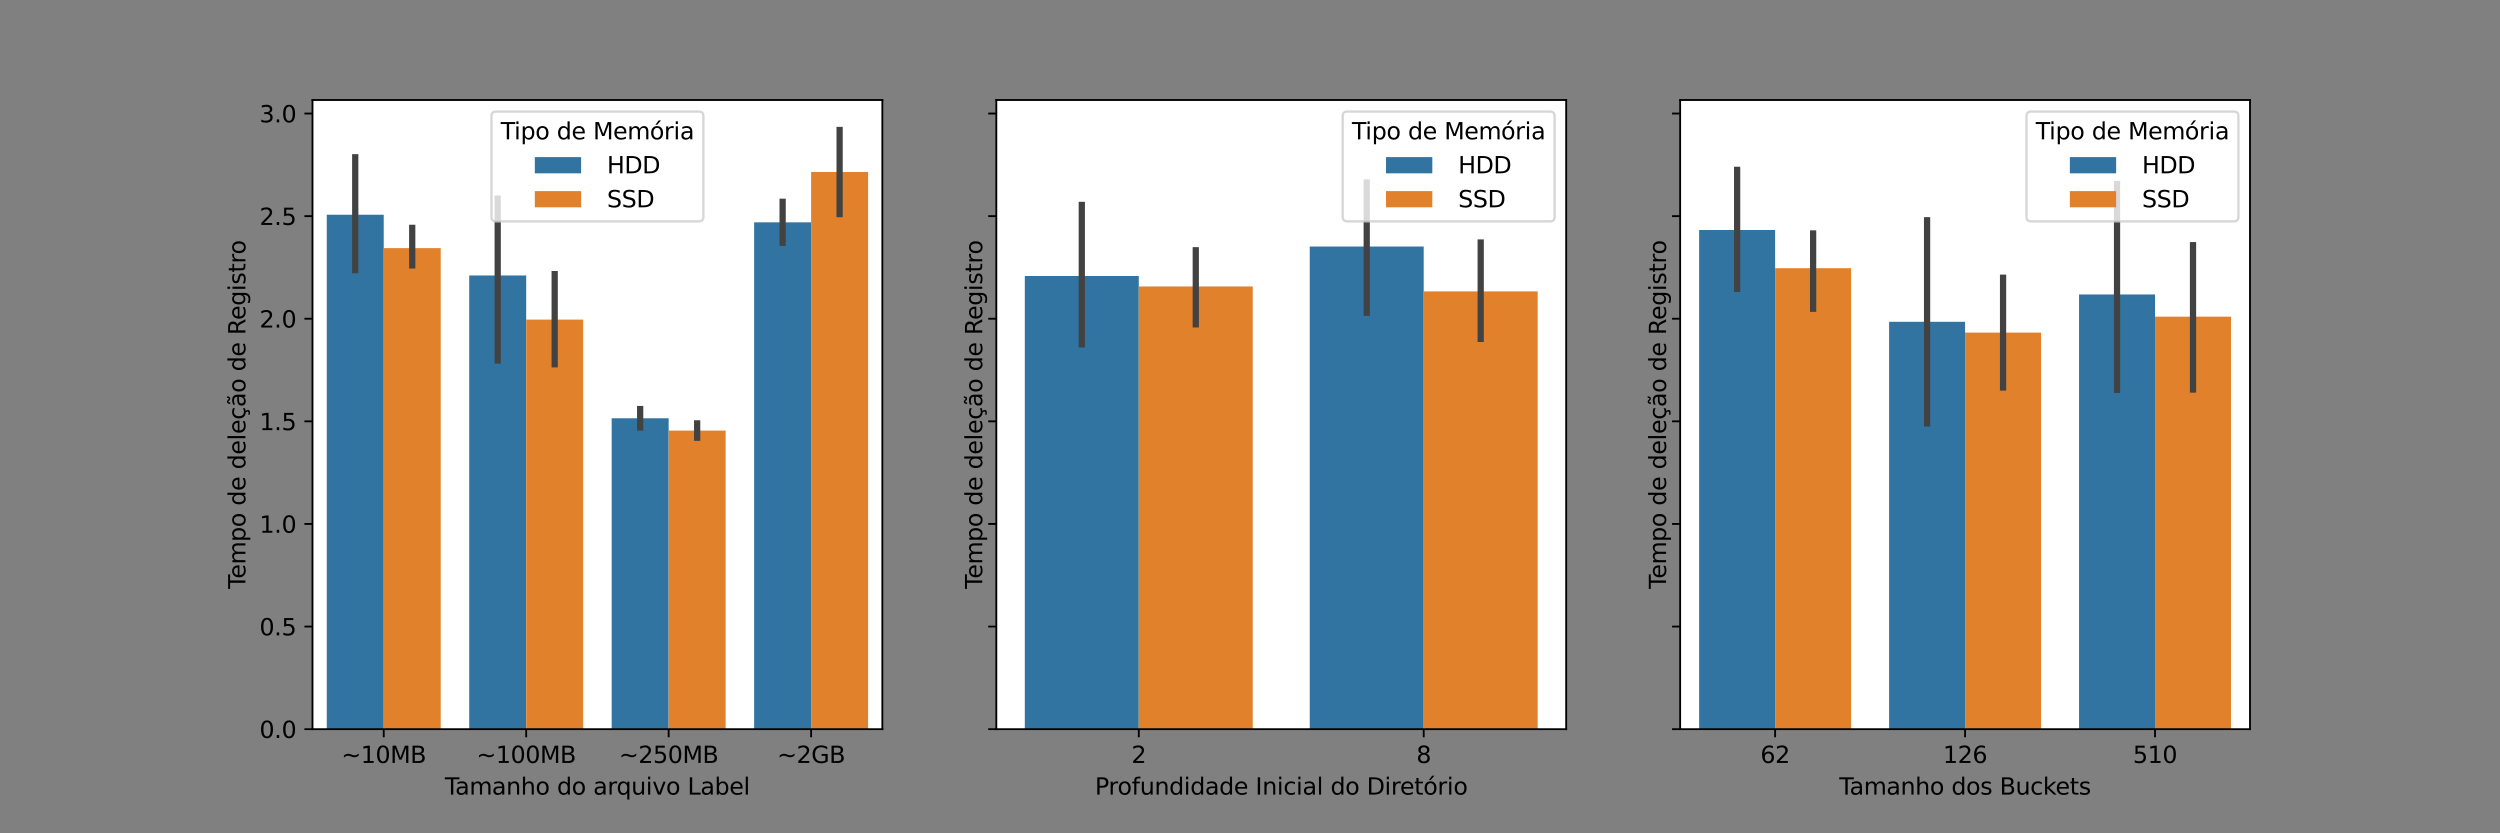 <?xml version="1.0" encoding="utf-8" standalone="no"?>
<!DOCTYPE svg PUBLIC "-//W3C//DTD SVG 1.1//EN"
  "http://www.w3.org/Graphics/SVG/1.1/DTD/svg11.dtd">
<svg xmlns:xlink="http://www.w3.org/1999/xlink" width="1080pt" height="360pt" viewBox="0 0 1080 360" xmlns="http://www.w3.org/2000/svg" version="1.1">
 <rect x="0" y="0" width="1080" height="360" fill="#808080" stroke="none"/>
 <defs>
  <style type="text/css">*{stroke-linejoin: round; stroke-linecap: butt}</style>
 </defs>
 <g id="figure_1">
  <g id="patch_1">
   <path d="M 0 360 
L 1080 360 
L 1080 0 
L 0 0 
L 0 360 
z
" style="fill: none"/>
  </g>
  <g id="axes_1">
   <g id="patch_2">
    <path d="M 135 315 
L 381.176 315 
L 381.176 43.2 
L 135 43.2 
z
" style="fill: #ffffff"/>
   </g>
   <g id="patch_3">
    <path d="M 141.154 315 
L 165.772 315 
L 165.772 92.755 
L 141.154 92.755 
z
" clip-path="url(#p43588a4232)" style="fill: #3274a1"/>
   </g>
   <g id="patch_4">
    <path d="M 202.699 315 
L 227.316 315 
L 227.316 119.01 
L 202.699 119.01 
z
" clip-path="url(#p43588a4232)" style="fill: #3274a1"/>
   </g>
   <g id="patch_5">
    <path d="M 264.243 315 
L 288.86 315 
L 288.86 180.696 
L 264.243 180.696 
z
" clip-path="url(#p43588a4232)" style="fill: #3274a1"/>
   </g>
   <g id="patch_6">
    <path d="M 325.787 315 
L 350.404 315 
L 350.404 96.035 
L 325.787 96.035 
z
" clip-path="url(#p43588a4232)" style="fill: #3274a1"/>
   </g>
   <g id="patch_7">
    <path d="M 165.772 315 
L 190.39 315 
L 190.39 107.205 
L 165.772 107.205 
z
" clip-path="url(#p43588a4232)" style="fill: #e1812c"/>
   </g>
   <g id="patch_8">
    <path d="M 227.316 315 
L 251.934 315 
L 251.934 138.07 
L 227.316 138.07 
z
" clip-path="url(#p43588a4232)" style="fill: #e1812c"/>
   </g>
   <g id="patch_9">
    <path d="M 288.86 315 
L 313.478 315 
L 313.478 186.015 
L 288.86 186.015 
z
" clip-path="url(#p43588a4232)" style="fill: #e1812c"/>
   </g>
   <g id="patch_10">
    <path d="M 350.404 315 
L 375.022 315 
L 375.022 74.316 
L 350.404 74.316 
z
" clip-path="url(#p43588a4232)" style="fill: #e1812c"/>
   </g>
   <g id="matplotlib.axis_1">
    <g id="xtick_1">
     <g id="line2d_1">
      <defs>
       <path id="m75f4fccc8d" d="M 0 0 
L 0 3.5 
" style="stroke: #000000; stroke-width: 0.8"/>
      </defs>
      <g>
       <use xlink:href="#m75f4fccc8d" x="165.772" y="315" style="stroke: #000000; stroke-width: 0.8"/>
      </g>
     </g>
     <g id="text_1">
      <!-- ~10MB -->
      <g transform="translate(147.475 329.598)scale(0.1 -0.1)">
       <defs>
        <path id="DejaVuSans-7e" d="M 4684 2553 
L 4684 1997 
Q 4356 1750 4076 1644 
Q 3797 1538 3494 1538 
Q 3150 1538 2694 1722 
Q 2659 1734 2644 1741 
Q 2622 1750 2575 1766 
Q 2091 1959 1797 1959 
Q 1522 1959 1253 1839 
Q 984 1719 678 1459 
L 678 2016 
Q 1006 2263 1286 2370 
Q 1566 2478 1869 2478 
Q 2213 2478 2672 2291 
Q 2703 2278 2719 2272 
Q 2744 2263 2788 2247 
Q 3272 2053 3566 2053 
Q 3834 2053 4098 2172 
Q 4363 2291 4684 2553 
z
" transform="scale(0.016)"/>
        <path id="DejaVuSans-31" d="M 794 531 
L 1825 531 
L 1825 4091 
L 703 3866 
L 703 4441 
L 1819 4666 
L 2450 4666 
L 2450 531 
L 3481 531 
L 3481 0 
L 794 0 
L 794 531 
z
" transform="scale(0.016)"/>
        <path id="DejaVuSans-30" d="M 2034 4250 
Q 1547 4250 1301 3770 
Q 1056 3291 1056 2328 
Q 1056 1369 1301 889 
Q 1547 409 2034 409 
Q 2525 409 2770 889 
Q 3016 1369 3016 2328 
Q 3016 3291 2770 3770 
Q 2525 4250 2034 4250 
z
M 2034 4750 
Q 2819 4750 3233 4129 
Q 3647 3509 3647 2328 
Q 3647 1150 3233 529 
Q 2819 -91 2034 -91 
Q 1250 -91 836 529 
Q 422 1150 422 2328 
Q 422 3509 836 4129 
Q 1250 4750 2034 4750 
z
" transform="scale(0.016)"/>
        <path id="DejaVuSans-4d" d="M 628 4666 
L 1569 4666 
L 2759 1491 
L 3956 4666 
L 4897 4666 
L 4897 0 
L 4281 0 
L 4281 4097 
L 3078 897 
L 2444 897 
L 1241 4097 
L 1241 0 
L 628 0 
L 628 4666 
z
" transform="scale(0.016)"/>
        <path id="DejaVuSans-42" d="M 1259 2228 
L 1259 519 
L 2272 519 
Q 2781 519 3026 730 
Q 3272 941 3272 1375 
Q 3272 1813 3026 2020 
Q 2781 2228 2272 2228 
L 1259 2228 
z
M 1259 4147 
L 1259 2741 
L 2194 2741 
Q 2656 2741 2882 2914 
Q 3109 3088 3109 3444 
Q 3109 3797 2882 3972 
Q 2656 4147 2194 4147 
L 1259 4147 
z
M 628 4666 
L 2241 4666 
Q 2963 4666 3353 4366 
Q 3744 4066 3744 3513 
Q 3744 3084 3544 2831 
Q 3344 2578 2956 2516 
Q 3422 2416 3680 2098 
Q 3938 1781 3938 1306 
Q 3938 681 3513 340 
Q 3088 0 2303 0 
L 628 0 
L 628 4666 
z
" transform="scale(0.016)"/>
       </defs>
       <use xlink:href="#DejaVuSans-7e"/>
       <use xlink:href="#DejaVuSans-31" x="83.789"/>
       <use xlink:href="#DejaVuSans-30" x="147.412"/>
       <use xlink:href="#DejaVuSans-4d" x="211.035"/>
       <use xlink:href="#DejaVuSans-42" x="297.314"/>
      </g>
     </g>
    </g>
    <g id="xtick_2">
     <g id="line2d_2">
      <g>
       <use xlink:href="#m75f4fccc8d" x="227.316" y="315" style="stroke: #000000; stroke-width: 0.8"/>
      </g>
     </g>
     <g id="text_2">
      <!-- ~100MB -->
      <g transform="translate(205.838 329.598)scale(0.1 -0.1)">
       <use xlink:href="#DejaVuSans-7e"/>
       <use xlink:href="#DejaVuSans-31" x="83.789"/>
       <use xlink:href="#DejaVuSans-30" x="147.412"/>
       <use xlink:href="#DejaVuSans-30" x="211.035"/>
       <use xlink:href="#DejaVuSans-4d" x="274.658"/>
       <use xlink:href="#DejaVuSans-42" x="360.938"/>
      </g>
     </g>
    </g>
    <g id="xtick_3">
     <g id="line2d_3">
      <g>
       <use xlink:href="#m75f4fccc8d" x="288.86" y="315" style="stroke: #000000; stroke-width: 0.8"/>
      </g>
     </g>
     <g id="text_3">
      <!-- ~250MB -->
      <g transform="translate(267.382 329.598)scale(0.1 -0.1)">
       <defs>
        <path id="DejaVuSans-32" d="M 1228 531 
L 3431 531 
L 3431 0 
L 469 0 
L 469 531 
Q 828 903 1448 1529 
Q 2069 2156 2228 2338 
Q 2531 2678 2651 2914 
Q 2772 3150 2772 3378 
Q 2772 3750 2511 3984 
Q 2250 4219 1831 4219 
Q 1534 4219 1204 4116 
Q 875 4013 500 3803 
L 500 4441 
Q 881 4594 1212 4672 
Q 1544 4750 1819 4750 
Q 2544 4750 2975 4387 
Q 3406 4025 3406 3419 
Q 3406 3131 3298 2873 
Q 3191 2616 2906 2266 
Q 2828 2175 2409 1742 
Q 1991 1309 1228 531 
z
" transform="scale(0.016)"/>
        <path id="DejaVuSans-35" d="M 691 4666 
L 3169 4666 
L 3169 4134 
L 1269 4134 
L 1269 2991 
Q 1406 3038 1543 3061 
Q 1681 3084 1819 3084 
Q 2600 3084 3056 2656 
Q 3513 2228 3513 1497 
Q 3513 744 3044 326 
Q 2575 -91 1722 -91 
Q 1428 -91 1123 -41 
Q 819 9 494 109 
L 494 744 
Q 775 591 1075 516 
Q 1375 441 1709 441 
Q 2250 441 2565 725 
Q 2881 1009 2881 1497 
Q 2881 1984 2565 2268 
Q 2250 2553 1709 2553 
Q 1456 2553 1204 2497 
Q 953 2441 691 2322 
L 691 4666 
z
" transform="scale(0.016)"/>
       </defs>
       <use xlink:href="#DejaVuSans-7e"/>
       <use xlink:href="#DejaVuSans-32" x="83.789"/>
       <use xlink:href="#DejaVuSans-35" x="147.412"/>
       <use xlink:href="#DejaVuSans-30" x="211.035"/>
       <use xlink:href="#DejaVuSans-4d" x="274.658"/>
       <use xlink:href="#DejaVuSans-42" x="360.938"/>
      </g>
     </g>
    </g>
    <g id="xtick_4">
     <g id="line2d_4">
      <g>
       <use xlink:href="#m75f4fccc8d" x="350.404" y="315" style="stroke: #000000; stroke-width: 0.8"/>
      </g>
     </g>
     <g id="text_4">
      <!-- ~2GB -->
      <g transform="translate(335.729 329.598)scale(0.1 -0.1)">
       <defs>
        <path id="DejaVuSans-47" d="M 3809 666 
L 3809 1919 
L 2778 1919 
L 2778 2438 
L 4434 2438 
L 4434 434 
Q 4069 175 3628 42 
Q 3188 -91 2688 -91 
Q 1594 -91 976 548 
Q 359 1188 359 2328 
Q 359 3472 976 4111 
Q 1594 4750 2688 4750 
Q 3144 4750 3555 4637 
Q 3966 4525 4313 4306 
L 4313 3634 
Q 3963 3931 3569 4081 
Q 3175 4231 2741 4231 
Q 1884 4231 1454 3753 
Q 1025 3275 1025 2328 
Q 1025 1384 1454 906 
Q 1884 428 2741 428 
Q 3075 428 3337 486 
Q 3600 544 3809 666 
z
" transform="scale(0.016)"/>
       </defs>
       <use xlink:href="#DejaVuSans-7e"/>
       <use xlink:href="#DejaVuSans-32" x="83.789"/>
       <use xlink:href="#DejaVuSans-47" x="147.412"/>
       <use xlink:href="#DejaVuSans-42" x="224.902"/>
      </g>
     </g>
    </g>
    <g id="text_5">
     <!-- Tamanho do arquivo Label -->
     <g transform="translate(192.191 343.277)scale(0.1 -0.1)">
      <defs>
       <path id="DejaVuSans-54" d="M -19 4666 
L 3928 4666 
L 3928 4134 
L 2272 4134 
L 2272 0 
L 1638 0 
L 1638 4134 
L -19 4134 
L -19 4666 
z
" transform="scale(0.016)"/>
       <path id="DejaVuSans-61" d="M 2194 1759 
Q 1497 1759 1228 1600 
Q 959 1441 959 1056 
Q 959 750 1161 570 
Q 1363 391 1709 391 
Q 2188 391 2477 730 
Q 2766 1069 2766 1631 
L 2766 1759 
L 2194 1759 
z
M 3341 1997 
L 3341 0 
L 2766 0 
L 2766 531 
Q 2569 213 2275 61 
Q 1981 -91 1556 -91 
Q 1019 -91 701 211 
Q 384 513 384 1019 
Q 384 1609 779 1909 
Q 1175 2209 1959 2209 
L 2766 2209 
L 2766 2266 
Q 2766 2663 2505 2880 
Q 2244 3097 1772 3097 
Q 1472 3097 1187 3025 
Q 903 2953 641 2809 
L 641 3341 
Q 956 3463 1253 3523 
Q 1550 3584 1831 3584 
Q 2591 3584 2966 3190 
Q 3341 2797 3341 1997 
z
" transform="scale(0.016)"/>
       <path id="DejaVuSans-6d" d="M 3328 2828 
Q 3544 3216 3844 3400 
Q 4144 3584 4550 3584 
Q 5097 3584 5394 3201 
Q 5691 2819 5691 2113 
L 5691 0 
L 5113 0 
L 5113 2094 
Q 5113 2597 4934 2840 
Q 4756 3084 4391 3084 
Q 3944 3084 3684 2787 
Q 3425 2491 3425 1978 
L 3425 0 
L 2847 0 
L 2847 2094 
Q 2847 2600 2669 2842 
Q 2491 3084 2119 3084 
Q 1678 3084 1418 2786 
Q 1159 2488 1159 1978 
L 1159 0 
L 581 0 
L 581 3500 
L 1159 3500 
L 1159 2956 
Q 1356 3278 1631 3431 
Q 1906 3584 2284 3584 
Q 2666 3584 2933 3390 
Q 3200 3197 3328 2828 
z
" transform="scale(0.016)"/>
       <path id="DejaVuSans-6e" d="M 3513 2113 
L 3513 0 
L 2938 0 
L 2938 2094 
Q 2938 2591 2744 2837 
Q 2550 3084 2163 3084 
Q 1697 3084 1428 2787 
Q 1159 2491 1159 1978 
L 1159 0 
L 581 0 
L 581 3500 
L 1159 3500 
L 1159 2956 
Q 1366 3272 1645 3428 
Q 1925 3584 2291 3584 
Q 2894 3584 3203 3211 
Q 3513 2838 3513 2113 
z
" transform="scale(0.016)"/>
       <path id="DejaVuSans-68" d="M 3513 2113 
L 3513 0 
L 2938 0 
L 2938 2094 
Q 2938 2591 2744 2837 
Q 2550 3084 2163 3084 
Q 1697 3084 1428 2787 
Q 1159 2491 1159 1978 
L 1159 0 
L 581 0 
L 581 4863 
L 1159 4863 
L 1159 2956 
Q 1366 3272 1645 3428 
Q 1925 3584 2291 3584 
Q 2894 3584 3203 3211 
Q 3513 2838 3513 2113 
z
" transform="scale(0.016)"/>
       <path id="DejaVuSans-6f" d="M 1959 3097 
Q 1497 3097 1228 2736 
Q 959 2375 959 1747 
Q 959 1119 1226 758 
Q 1494 397 1959 397 
Q 2419 397 2687 759 
Q 2956 1122 2956 1747 
Q 2956 2369 2687 2733 
Q 2419 3097 1959 3097 
z
M 1959 3584 
Q 2709 3584 3137 3096 
Q 3566 2609 3566 1747 
Q 3566 888 3137 398 
Q 2709 -91 1959 -91 
Q 1206 -91 779 398 
Q 353 888 353 1747 
Q 353 2609 779 3096 
Q 1206 3584 1959 3584 
z
" transform="scale(0.016)"/>
       <path id="DejaVuSans-20" transform="scale(0.016)"/>
       <path id="DejaVuSans-64" d="M 2906 2969 
L 2906 4863 
L 3481 4863 
L 3481 0 
L 2906 0 
L 2906 525 
Q 2725 213 2448 61 
Q 2172 -91 1784 -91 
Q 1150 -91 751 415 
Q 353 922 353 1747 
Q 353 2572 751 3078 
Q 1150 3584 1784 3584 
Q 2172 3584 2448 3432 
Q 2725 3281 2906 2969 
z
M 947 1747 
Q 947 1113 1208 752 
Q 1469 391 1925 391 
Q 2381 391 2643 752 
Q 2906 1113 2906 1747 
Q 2906 2381 2643 2742 
Q 2381 3103 1925 3103 
Q 1469 3103 1208 2742 
Q 947 2381 947 1747 
z
" transform="scale(0.016)"/>
       <path id="DejaVuSans-72" d="M 2631 2963 
Q 2534 3019 2420 3045 
Q 2306 3072 2169 3072 
Q 1681 3072 1420 2755 
Q 1159 2438 1159 1844 
L 1159 0 
L 581 0 
L 581 3500 
L 1159 3500 
L 1159 2956 
Q 1341 3275 1631 3429 
Q 1922 3584 2338 3584 
Q 2397 3584 2469 3576 
Q 2541 3569 2628 3553 
L 2631 2963 
z
" transform="scale(0.016)"/>
       <path id="DejaVuSans-71" d="M 947 1747 
Q 947 1113 1208 752 
Q 1469 391 1925 391 
Q 2381 391 2643 752 
Q 2906 1113 2906 1747 
Q 2906 2381 2643 2742 
Q 2381 3103 1925 3103 
Q 1469 3103 1208 2742 
Q 947 2381 947 1747 
z
M 2906 525 
Q 2725 213 2448 61 
Q 2172 -91 1784 -91 
Q 1150 -91 751 415 
Q 353 922 353 1747 
Q 353 2572 751 3078 
Q 1150 3584 1784 3584 
Q 2172 3584 2448 3432 
Q 2725 3281 2906 2969 
L 2906 3500 
L 3481 3500 
L 3481 -1331 
L 2906 -1331 
L 2906 525 
z
" transform="scale(0.016)"/>
       <path id="DejaVuSans-75" d="M 544 1381 
L 544 3500 
L 1119 3500 
L 1119 1403 
Q 1119 906 1312 657 
Q 1506 409 1894 409 
Q 2359 409 2629 706 
Q 2900 1003 2900 1516 
L 2900 3500 
L 3475 3500 
L 3475 0 
L 2900 0 
L 2900 538 
Q 2691 219 2414 64 
Q 2138 -91 1772 -91 
Q 1169 -91 856 284 
Q 544 659 544 1381 
z
M 1991 3584 
L 1991 3584 
z
" transform="scale(0.016)"/>
       <path id="DejaVuSans-69" d="M 603 3500 
L 1178 3500 
L 1178 0 
L 603 0 
L 603 3500 
z
M 603 4863 
L 1178 4863 
L 1178 4134 
L 603 4134 
L 603 4863 
z
" transform="scale(0.016)"/>
       <path id="DejaVuSans-76" d="M 191 3500 
L 800 3500 
L 1894 563 
L 2988 3500 
L 3597 3500 
L 2284 0 
L 1503 0 
L 191 3500 
z
" transform="scale(0.016)"/>
       <path id="DejaVuSans-4c" d="M 628 4666 
L 1259 4666 
L 1259 531 
L 3531 531 
L 3531 0 
L 628 0 
L 628 4666 
z
" transform="scale(0.016)"/>
       <path id="DejaVuSans-62" d="M 3116 1747 
Q 3116 2381 2855 2742 
Q 2594 3103 2138 3103 
Q 1681 3103 1420 2742 
Q 1159 2381 1159 1747 
Q 1159 1113 1420 752 
Q 1681 391 2138 391 
Q 2594 391 2855 752 
Q 3116 1113 3116 1747 
z
M 1159 2969 
Q 1341 3281 1617 3432 
Q 1894 3584 2278 3584 
Q 2916 3584 3314 3078 
Q 3713 2572 3713 1747 
Q 3713 922 3314 415 
Q 2916 -91 2278 -91 
Q 1894 -91 1617 61 
Q 1341 213 1159 525 
L 1159 0 
L 581 0 
L 581 4863 
L 1159 4863 
L 1159 2969 
z
" transform="scale(0.016)"/>
       <path id="DejaVuSans-65" d="M 3597 1894 
L 3597 1613 
L 953 1613 
Q 991 1019 1311 708 
Q 1631 397 2203 397 
Q 2534 397 2845 478 
Q 3156 559 3463 722 
L 3463 178 
Q 3153 47 2828 -22 
Q 2503 -91 2169 -91 
Q 1331 -91 842 396 
Q 353 884 353 1716 
Q 353 2575 817 3079 
Q 1281 3584 2069 3584 
Q 2775 3584 3186 3129 
Q 3597 2675 3597 1894 
z
M 3022 2063 
Q 3016 2534 2758 2815 
Q 2500 3097 2075 3097 
Q 1594 3097 1305 2825 
Q 1016 2553 972 2059 
L 3022 2063 
z
" transform="scale(0.016)"/>
       <path id="DejaVuSans-6c" d="M 603 4863 
L 1178 4863 
L 1178 0 
L 603 0 
L 603 4863 
z
" transform="scale(0.016)"/>
      </defs>
      <use xlink:href="#DejaVuSans-54"/>
      <use xlink:href="#DejaVuSans-61" x="44.584"/>
      <use xlink:href="#DejaVuSans-6d" x="105.863"/>
      <use xlink:href="#DejaVuSans-61" x="203.275"/>
      <use xlink:href="#DejaVuSans-6e" x="264.555"/>
      <use xlink:href="#DejaVuSans-68" x="327.934"/>
      <use xlink:href="#DejaVuSans-6f" x="391.312"/>
      <use xlink:href="#DejaVuSans-20" x="452.494"/>
      <use xlink:href="#DejaVuSans-64" x="484.281"/>
      <use xlink:href="#DejaVuSans-6f" x="547.758"/>
      <use xlink:href="#DejaVuSans-20" x="608.939"/>
      <use xlink:href="#DejaVuSans-61" x="640.727"/>
      <use xlink:href="#DejaVuSans-72" x="702.006"/>
      <use xlink:href="#DejaVuSans-71" x="741.369"/>
      <use xlink:href="#DejaVuSans-75" x="804.846"/>
      <use xlink:href="#DejaVuSans-69" x="868.225"/>
      <use xlink:href="#DejaVuSans-76" x="896.008"/>
      <use xlink:href="#DejaVuSans-6f" x="955.188"/>
      <use xlink:href="#DejaVuSans-20" x="1016.369"/>
      <use xlink:href="#DejaVuSans-4c" x="1048.156"/>
      <use xlink:href="#DejaVuSans-61" x="1103.869"/>
      <use xlink:href="#DejaVuSans-62" x="1165.148"/>
      <use xlink:href="#DejaVuSans-65" x="1228.625"/>
      <use xlink:href="#DejaVuSans-6c" x="1290.148"/>
     </g>
    </g>
   </g>
   <g id="matplotlib.axis_2">
    <g id="ytick_1">
     <g id="line2d_5">
      <defs>
       <path id="m0cda7be15a" d="M 0 0 
L -3.5 0 
" style="stroke: #000000; stroke-width: 0.8"/>
      </defs>
      <g>
       <use xlink:href="#m0cda7be15a" x="135" y="315" style="stroke: #000000; stroke-width: 0.8"/>
      </g>
     </g>
     <g id="text_6">
      <!-- 0.0 -->
      <g transform="translate(112.097 318.799)scale(0.1 -0.1)">
       <defs>
        <path id="DejaVuSans-2e" d="M 684 794 
L 1344 794 
L 1344 0 
L 684 0 
L 684 794 
z
" transform="scale(0.016)"/>
       </defs>
       <use xlink:href="#DejaVuSans-30"/>
       <use xlink:href="#DejaVuSans-2e" x="63.623"/>
       <use xlink:href="#DejaVuSans-30" x="95.41"/>
      </g>
     </g>
    </g>
    <g id="ytick_2">
     <g id="line2d_6">
      <g>
       <use xlink:href="#m0cda7be15a" x="135" y="270.675" style="stroke: #000000; stroke-width: 0.8"/>
      </g>
     </g>
     <g id="text_7">
      <!-- 0.5 -->
      <g transform="translate(112.097 274.474)scale(0.1 -0.1)">
       <use xlink:href="#DejaVuSans-30"/>
       <use xlink:href="#DejaVuSans-2e" x="63.623"/>
       <use xlink:href="#DejaVuSans-35" x="95.41"/>
      </g>
     </g>
    </g>
    <g id="ytick_3">
     <g id="line2d_7">
      <g>
       <use xlink:href="#m0cda7be15a" x="135" y="226.35" style="stroke: #000000; stroke-width: 0.8"/>
      </g>
     </g>
     <g id="text_8">
      <!-- 1.0 -->
      <g transform="translate(112.097 230.15)scale(0.1 -0.1)">
       <use xlink:href="#DejaVuSans-31"/>
       <use xlink:href="#DejaVuSans-2e" x="63.623"/>
       <use xlink:href="#DejaVuSans-30" x="95.41"/>
      </g>
     </g>
    </g>
    <g id="ytick_4">
     <g id="line2d_8">
      <g>
       <use xlink:href="#m0cda7be15a" x="135" y="182.025" style="stroke: #000000; stroke-width: 0.8"/>
      </g>
     </g>
     <g id="text_9">
      <!-- 1.5 -->
      <g transform="translate(112.097 185.825)scale(0.1 -0.1)">
       <use xlink:href="#DejaVuSans-31"/>
       <use xlink:href="#DejaVuSans-2e" x="63.623"/>
       <use xlink:href="#DejaVuSans-35" x="95.41"/>
      </g>
     </g>
    </g>
    <g id="ytick_5">
     <g id="line2d_9">
      <g>
       <use xlink:href="#m0cda7be15a" x="135" y="137.701" style="stroke: #000000; stroke-width: 0.8"/>
      </g>
     </g>
     <g id="text_10">
      <!-- 2.0 -->
      <g transform="translate(112.097 141.5)scale(0.1 -0.1)">
       <use xlink:href="#DejaVuSans-32"/>
       <use xlink:href="#DejaVuSans-2e" x="63.623"/>
       <use xlink:href="#DejaVuSans-30" x="95.41"/>
      </g>
     </g>
    </g>
    <g id="ytick_6">
     <g id="line2d_10">
      <g>
       <use xlink:href="#m0cda7be15a" x="135" y="93.376" style="stroke: #000000; stroke-width: 0.8"/>
      </g>
     </g>
     <g id="text_11">
      <!-- 2.5 -->
      <g transform="translate(112.097 97.175)scale(0.1 -0.1)">
       <use xlink:href="#DejaVuSans-32"/>
       <use xlink:href="#DejaVuSans-2e" x="63.623"/>
       <use xlink:href="#DejaVuSans-35" x="95.41"/>
      </g>
     </g>
    </g>
    <g id="ytick_7">
     <g id="line2d_11">
      <g>
       <use xlink:href="#m0cda7be15a" x="135" y="49.051" style="stroke: #000000; stroke-width: 0.8"/>
      </g>
     </g>
     <g id="text_12">
      <!-- 3.0 -->
      <g transform="translate(112.097 52.85)scale(0.1 -0.1)">
       <defs>
        <path id="DejaVuSans-33" d="M 2597 2516 
Q 3050 2419 3304 2112 
Q 3559 1806 3559 1356 
Q 3559 666 3084 287 
Q 2609 -91 1734 -91 
Q 1441 -91 1130 -33 
Q 819 25 488 141 
L 488 750 
Q 750 597 1062 519 
Q 1375 441 1716 441 
Q 2309 441 2620 675 
Q 2931 909 2931 1356 
Q 2931 1769 2642 2001 
Q 2353 2234 1838 2234 
L 1294 2234 
L 1294 2753 
L 1863 2753 
Q 2328 2753 2575 2939 
Q 2822 3125 2822 3475 
Q 2822 3834 2567 4026 
Q 2313 4219 1838 4219 
Q 1578 4219 1281 4162 
Q 984 4106 628 3988 
L 628 4550 
Q 988 4650 1302 4700 
Q 1616 4750 1894 4750 
Q 2613 4750 3031 4423 
Q 3450 4097 3450 3541 
Q 3450 3153 3228 2886 
Q 3006 2619 2597 2516 
z
" transform="scale(0.016)"/>
       </defs>
       <use xlink:href="#DejaVuSans-33"/>
       <use xlink:href="#DejaVuSans-2e" x="63.623"/>
       <use xlink:href="#DejaVuSans-30" x="95.41"/>
      </g>
     </g>
    </g>
    <g id="text_13">
     <!-- Tempo de deleção de Registro -->
     <g transform="translate(106.017 254.387)rotate(-90)scale(0.1 -0.1)">
      <defs>
       <path id="DejaVuSans-70" d="M 1159 525 
L 1159 -1331 
L 581 -1331 
L 581 3500 
L 1159 3500 
L 1159 2969 
Q 1341 3281 1617 3432 
Q 1894 3584 2278 3584 
Q 2916 3584 3314 3078 
Q 3713 2572 3713 1747 
Q 3713 922 3314 415 
Q 2916 -91 2278 -91 
Q 1894 -91 1617 61 
Q 1341 213 1159 525 
z
M 3116 1747 
Q 3116 2381 2855 2742 
Q 2594 3103 2138 3103 
Q 1681 3103 1420 2742 
Q 1159 2381 1159 1747 
Q 1159 1113 1420 752 
Q 1681 391 2138 391 
Q 2594 391 2855 752 
Q 3116 1113 3116 1747 
z
" transform="scale(0.016)"/>
       <path id="DejaVuSans-e7" d="M 3122 3366 
L 3122 2828 
Q 2878 2963 2633 3030 
Q 2388 3097 2138 3097 
Q 1578 3097 1268 2742 
Q 959 2388 959 1747 
Q 959 1106 1268 751 
Q 1578 397 2138 397 
Q 2388 397 2633 464 
Q 2878 531 3122 666 
L 3122 134 
Q 2881 22 2623 -34 
Q 2366 -91 2075 -91 
Q 1284 -91 818 406 
Q 353 903 353 1747 
Q 353 2603 823 3093 
Q 1294 3584 2113 3584 
Q 2378 3584 2631 3529 
Q 2884 3475 3122 3366 
z
M 2311 0 
Q 2482 -194 2566 -358 
Q 2651 -522 2651 -672 
Q 2651 -950 2463 -1092 
Q 2276 -1234 1907 -1234 
Q 1764 -1234 1628 -1215 
Q 1492 -1197 1357 -1159 
L 1357 -750 
Q 1464 -803 1579 -826 
Q 1695 -850 1842 -850 
Q 2026 -850 2120 -775 
Q 2214 -700 2214 -556 
Q 2214 -463 2146 -327 
Q 2079 -191 1939 0 
L 2311 0 
z
" transform="scale(0.016)"/>
       <path id="DejaVuSans-e3" d="M 2194 1759 
Q 1497 1759 1228 1600 
Q 959 1441 959 1056 
Q 959 750 1161 570 
Q 1363 391 1709 391 
Q 2188 391 2477 730 
Q 2766 1069 2766 1631 
L 2766 1759 
L 2194 1759 
z
M 3341 1997 
L 3341 0 
L 2766 0 
L 2766 531 
Q 2569 213 2275 61 
Q 1981 -91 1556 -91 
Q 1019 -91 701 211 
Q 384 513 384 1019 
Q 384 1609 779 1909 
Q 1175 2209 1959 2209 
L 2766 2209 
L 2766 2266 
Q 2766 2663 2505 2880 
Q 2244 3097 1772 3097 
Q 1472 3097 1187 3025 
Q 903 2953 641 2809 
L 641 3341 
Q 956 3463 1253 3523 
Q 1550 3584 1831 3584 
Q 2591 3584 2966 3190 
Q 3341 2797 3341 1997 
z
M 1844 4281 
L 1665 4453 
Q 1597 4516 1545 4545 
Q 1494 4575 1453 4575 
Q 1334 4575 1278 4461 
Q 1222 4347 1215 4091 
L 825 4091 
Q 831 4513 990 4742 
Q 1150 4972 1434 4972 
Q 1553 4972 1653 4928 
Q 1753 4884 1869 4781 
L 2047 4609 
Q 2115 4547 2167 4517 
Q 2219 4488 2259 4488 
Q 2378 4488 2434 4602 
Q 2490 4716 2497 4972 
L 2887 4972 
Q 2881 4550 2721 4320 
Q 2562 4091 2278 4091 
Q 2159 4091 2059 4134 
Q 1959 4178 1844 4281 
z
" transform="scale(0.016)"/>
       <path id="DejaVuSans-52" d="M 2841 2188 
Q 3044 2119 3236 1894 
Q 3428 1669 3622 1275 
L 4263 0 
L 3584 0 
L 2988 1197 
Q 2756 1666 2539 1819 
Q 2322 1972 1947 1972 
L 1259 1972 
L 1259 0 
L 628 0 
L 628 4666 
L 2053 4666 
Q 2853 4666 3247 4331 
Q 3641 3997 3641 3322 
Q 3641 2881 3436 2590 
Q 3231 2300 2841 2188 
z
M 1259 4147 
L 1259 2491 
L 2053 2491 
Q 2509 2491 2742 2702 
Q 2975 2913 2975 3322 
Q 2975 3731 2742 3939 
Q 2509 4147 2053 4147 
L 1259 4147 
z
" transform="scale(0.016)"/>
       <path id="DejaVuSans-67" d="M 2906 1791 
Q 2906 2416 2648 2759 
Q 2391 3103 1925 3103 
Q 1463 3103 1205 2759 
Q 947 2416 947 1791 
Q 947 1169 1205 825 
Q 1463 481 1925 481 
Q 2391 481 2648 825 
Q 2906 1169 2906 1791 
z
M 3481 434 
Q 3481 -459 3084 -895 
Q 2688 -1331 1869 -1331 
Q 1566 -1331 1297 -1286 
Q 1028 -1241 775 -1147 
L 775 -588 
Q 1028 -725 1275 -790 
Q 1522 -856 1778 -856 
Q 2344 -856 2625 -561 
Q 2906 -266 2906 331 
L 2906 616 
Q 2728 306 2450 153 
Q 2172 0 1784 0 
Q 1141 0 747 490 
Q 353 981 353 1791 
Q 353 2603 747 3093 
Q 1141 3584 1784 3584 
Q 2172 3584 2450 3431 
Q 2728 3278 2906 2969 
L 2906 3500 
L 3481 3500 
L 3481 434 
z
" transform="scale(0.016)"/>
       <path id="DejaVuSans-73" d="M 2834 3397 
L 2834 2853 
Q 2591 2978 2328 3040 
Q 2066 3103 1784 3103 
Q 1356 3103 1142 2972 
Q 928 2841 928 2578 
Q 928 2378 1081 2264 
Q 1234 2150 1697 2047 
L 1894 2003 
Q 2506 1872 2764 1633 
Q 3022 1394 3022 966 
Q 3022 478 2636 193 
Q 2250 -91 1575 -91 
Q 1294 -91 989 -36 
Q 684 19 347 128 
L 347 722 
Q 666 556 975 473 
Q 1284 391 1588 391 
Q 1994 391 2212 530 
Q 2431 669 2431 922 
Q 2431 1156 2273 1281 
Q 2116 1406 1581 1522 
L 1381 1569 
Q 847 1681 609 1914 
Q 372 2147 372 2553 
Q 372 3047 722 3315 
Q 1072 3584 1716 3584 
Q 2034 3584 2315 3537 
Q 2597 3491 2834 3397 
z
" transform="scale(0.016)"/>
       <path id="DejaVuSans-74" d="M 1172 4494 
L 1172 3500 
L 2356 3500 
L 2356 3053 
L 1172 3053 
L 1172 1153 
Q 1172 725 1289 603 
Q 1406 481 1766 481 
L 2356 481 
L 2356 0 
L 1766 0 
Q 1100 0 847 248 
Q 594 497 594 1153 
L 594 3053 
L 172 3053 
L 172 3500 
L 594 3500 
L 594 4494 
L 1172 4494 
z
" transform="scale(0.016)"/>
      </defs>
      <use xlink:href="#DejaVuSans-54"/>
      <use xlink:href="#DejaVuSans-65" x="44.084"/>
      <use xlink:href="#DejaVuSans-6d" x="105.607"/>
      <use xlink:href="#DejaVuSans-70" x="203.02"/>
      <use xlink:href="#DejaVuSans-6f" x="266.496"/>
      <use xlink:href="#DejaVuSans-20" x="327.678"/>
      <use xlink:href="#DejaVuSans-64" x="359.465"/>
      <use xlink:href="#DejaVuSans-65" x="422.941"/>
      <use xlink:href="#DejaVuSans-20" x="484.465"/>
      <use xlink:href="#DejaVuSans-64" x="516.252"/>
      <use xlink:href="#DejaVuSans-65" x="579.729"/>
      <use xlink:href="#DejaVuSans-6c" x="641.252"/>
      <use xlink:href="#DejaVuSans-65" x="669.035"/>
      <use xlink:href="#DejaVuSans-e7" x="730.559"/>
      <use xlink:href="#DejaVuSans-e3" x="785.539"/>
      <use xlink:href="#DejaVuSans-6f" x="846.818"/>
      <use xlink:href="#DejaVuSans-20" x="908"/>
      <use xlink:href="#DejaVuSans-64" x="939.787"/>
      <use xlink:href="#DejaVuSans-65" x="1003.264"/>
      <use xlink:href="#DejaVuSans-20" x="1064.787"/>
      <use xlink:href="#DejaVuSans-52" x="1096.574"/>
      <use xlink:href="#DejaVuSans-65" x="1161.557"/>
      <use xlink:href="#DejaVuSans-67" x="1223.08"/>
      <use xlink:href="#DejaVuSans-69" x="1286.557"/>
      <use xlink:href="#DejaVuSans-73" x="1314.34"/>
      <use xlink:href="#DejaVuSans-74" x="1366.439"/>
      <use xlink:href="#DejaVuSans-72" x="1405.648"/>
      <use xlink:href="#DejaVuSans-6f" x="1444.512"/>
     </g>
    </g>
   </g>
   <g id="line2d_12">
    <path d="M 153.463 116.697 
L 153.463 67.929 
" clip-path="url(#p43588a4232)" style="fill: none; stroke: #424242; stroke-width: 2.7; stroke-linecap: square"/>
   </g>
   <g id="line2d_13">
    <path d="M 215.007 155.737 
L 215.007 85.82 
" clip-path="url(#p43588a4232)" style="fill: none; stroke: #424242; stroke-width: 2.7; stroke-linecap: square"/>
   </g>
   <g id="line2d_14">
    <path d="M 276.551 184.685 
L 276.551 176.706 
" clip-path="url(#p43588a4232)" style="fill: none; stroke: #424242; stroke-width: 2.7; stroke-linecap: square"/>
   </g>
   <g id="line2d_15">
    <path d="M 338.096 104.9 
L 338.096 87.17 
" clip-path="url(#p43588a4232)" style="fill: none; stroke: #424242; stroke-width: 2.7; stroke-linecap: square"/>
   </g>
   <g id="line2d_16">
    <path d="M 178.081 114.652 
L 178.081 98.427 
" clip-path="url(#p43588a4232)" style="fill: none; stroke: #424242; stroke-width: 2.7; stroke-linecap: square"/>
   </g>
   <g id="line2d_17">
    <path d="M 239.625 157.355 
L 239.625 118.417 
" clip-path="url(#p43588a4232)" style="fill: none; stroke: #424242; stroke-width: 2.7; stroke-linecap: square"/>
   </g>
   <g id="line2d_18">
    <path d="M 301.169 189.117 
L 301.169 182.912 
" clip-path="url(#p43588a4232)" style="fill: none; stroke: #424242; stroke-width: 2.7; stroke-linecap: square"/>
   </g>
   <g id="line2d_19">
    <path d="M 362.713 92.489 
L 362.713 56.143 
" clip-path="url(#p43588a4232)" style="fill: none; stroke: #424242; stroke-width: 2.7; stroke-linecap: square"/>
   </g>
   <g id="patch_11">
    <path d="M 135 315 
L 135 43.2 
" style="fill: none; stroke: #000000; stroke-width: 0.8; stroke-linejoin: miter; stroke-linecap: square"/>
   </g>
   <g id="patch_12">
    <path d="M 381.176 315 
L 381.176 43.2 
" style="fill: none; stroke: #000000; stroke-width: 0.8; stroke-linejoin: miter; stroke-linecap: square"/>
   </g>
   <g id="patch_13">
    <path d="M 135 315 
L 381.176 315 
" style="fill: none; stroke: #000000; stroke-width: 0.8; stroke-linejoin: miter; stroke-linecap: square"/>
   </g>
   <g id="patch_14">
    <path d="M 135 43.2 
L 381.176 43.2 
" style="fill: none; stroke: #000000; stroke-width: 0.8; stroke-linejoin: miter; stroke-linecap: square"/>
   </g>
   <g id="legend_1">
    <g id="patch_15">
     <path d="M 214.31 95.634 
L 301.866 95.634 
Q 303.866 95.634 303.866 93.634 
L 303.866 50.2 
Q 303.866 48.2 301.866 48.2 
L 214.31 48.2 
Q 212.31 48.2 212.31 50.2 
L 212.31 93.634 
Q 212.31 95.634 214.31 95.634 
z
" style="fill: #ffffff; opacity: 0.8; stroke: #cccccc; stroke-linejoin: miter"/>
    </g>
    <g id="text_14">
     <!-- Tipo de Memória -->
     <g transform="translate(216.31 60.198)scale(0.1 -0.1)">
      <defs>
       <path id="DejaVuSans-f3" d="M 1959 3097 
Q 1497 3097 1228 2736 
Q 959 2375 959 1747 
Q 959 1119 1226 758 
Q 1494 397 1959 397 
Q 2419 397 2687 759 
Q 2956 1122 2956 1747 
Q 2956 2369 2687 2733 
Q 2419 3097 1959 3097 
z
M 1959 3584 
Q 2709 3584 3137 3096 
Q 3566 2609 3566 1747 
Q 3566 888 3137 398 
Q 2709 -91 1959 -91 
Q 1206 -91 779 398 
Q 353 888 353 1747 
Q 353 2609 779 3096 
Q 1206 3584 1959 3584 
z
M 2394 5119 
L 3016 5119 
L 1998 3944 
L 1519 3944 
L 2394 5119 
z
" transform="scale(0.016)"/>
      </defs>
      <use xlink:href="#DejaVuSans-54"/>
      <use xlink:href="#DejaVuSans-69" x="57.959"/>
      <use xlink:href="#DejaVuSans-70" x="85.742"/>
      <use xlink:href="#DejaVuSans-6f" x="149.219"/>
      <use xlink:href="#DejaVuSans-20" x="210.4"/>
      <use xlink:href="#DejaVuSans-64" x="242.188"/>
      <use xlink:href="#DejaVuSans-65" x="305.664"/>
      <use xlink:href="#DejaVuSans-20" x="367.188"/>
      <use xlink:href="#DejaVuSans-4d" x="398.975"/>
      <use xlink:href="#DejaVuSans-65" x="485.254"/>
      <use xlink:href="#DejaVuSans-6d" x="546.777"/>
      <use xlink:href="#DejaVuSans-f3" x="644.189"/>
      <use xlink:href="#DejaVuSans-72" x="705.371"/>
      <use xlink:href="#DejaVuSans-69" x="746.484"/>
      <use xlink:href="#DejaVuSans-61" x="774.268"/>
     </g>
    </g>
    <g id="patch_16">
     <path d="M 231.039 74.877 
L 251.039 74.877 
L 251.039 67.877 
L 231.039 67.877 
z
" style="fill: #3274a1"/>
    </g>
    <g id="text_15">
     <!--  HDD -->
     <g transform="translate(259.039 74.877)scale(0.1 -0.1)">
      <defs>
       <path id="DejaVuSans-48" d="M 628 4666 
L 1259 4666 
L 1259 2753 
L 3553 2753 
L 3553 4666 
L 4184 4666 
L 4184 0 
L 3553 0 
L 3553 2222 
L 1259 2222 
L 1259 0 
L 628 0 
L 628 4666 
z
" transform="scale(0.016)"/>
       <path id="DejaVuSans-44" d="M 1259 4147 
L 1259 519 
L 2022 519 
Q 2988 519 3436 956 
Q 3884 1394 3884 2338 
Q 3884 3275 3436 3711 
Q 2988 4147 2022 4147 
L 1259 4147 
z
M 628 4666 
L 1925 4666 
Q 3281 4666 3915 4102 
Q 4550 3538 4550 2338 
Q 4550 1131 3912 565 
Q 3275 0 1925 0 
L 628 0 
L 628 4666 
z
" transform="scale(0.016)"/>
      </defs>
      <use xlink:href="#DejaVuSans-20"/>
      <use xlink:href="#DejaVuSans-48" x="31.787"/>
      <use xlink:href="#DejaVuSans-44" x="106.982"/>
      <use xlink:href="#DejaVuSans-44" x="183.984"/>
     </g>
    </g>
    <g id="patch_17">
     <path d="M 231.039 89.555 
L 251.039 89.555 
L 251.039 82.555 
L 231.039 82.555 
z
" style="fill: #e1812c"/>
    </g>
    <g id="text_16">
     <!--  SSD -->
     <g transform="translate(259.039 89.555)scale(0.1 -0.1)">
      <defs>
       <path id="DejaVuSans-53" d="M 3425 4513 
L 3425 3897 
Q 3066 4069 2747 4153 
Q 2428 4238 2131 4238 
Q 1616 4238 1336 4038 
Q 1056 3838 1056 3469 
Q 1056 3159 1242 3001 
Q 1428 2844 1947 2747 
L 2328 2669 
Q 3034 2534 3370 2195 
Q 3706 1856 3706 1288 
Q 3706 609 3251 259 
Q 2797 -91 1919 -91 
Q 1588 -91 1214 -16 
Q 841 59 441 206 
L 441 856 
Q 825 641 1194 531 
Q 1563 422 1919 422 
Q 2459 422 2753 634 
Q 3047 847 3047 1241 
Q 3047 1584 2836 1778 
Q 2625 1972 2144 2069 
L 1759 2144 
Q 1053 2284 737 2584 
Q 422 2884 422 3419 
Q 422 4038 858 4394 
Q 1294 4750 2059 4750 
Q 2388 4750 2728 4690 
Q 3069 4631 3425 4513 
z
" transform="scale(0.016)"/>
      </defs>
      <use xlink:href="#DejaVuSans-20"/>
      <use xlink:href="#DejaVuSans-53" x="31.787"/>
      <use xlink:href="#DejaVuSans-53" x="95.264"/>
      <use xlink:href="#DejaVuSans-44" x="158.74"/>
     </g>
    </g>
   </g>
  </g>
  <g id="axes_2">
   <g id="patch_18">
    <path d="M 430.412 315 
L 676.588 315 
L 676.588 43.2 
L 430.412 43.2 
z
" style="fill: #ffffff"/>
   </g>
   <g id="patch_19">
    <path d="M 442.721 315 
L 491.956 315 
L 491.956 119.245 
L 442.721 119.245 
z
" clip-path="url(#pce22d5bed8)" style="fill: #3274a1"/>
   </g>
   <g id="patch_20">
    <path d="M 565.809 315 
L 615.044 315 
L 615.044 106.496 
L 565.809 106.496 
z
" clip-path="url(#pce22d5bed8)" style="fill: #3274a1"/>
   </g>
   <g id="patch_21">
    <path d="M 491.956 315 
L 541.191 315 
L 541.191 123.758 
L 491.956 123.758 
z
" clip-path="url(#pce22d5bed8)" style="fill: #e1812c"/>
   </g>
   <g id="patch_22">
    <path d="M 615.044 315 
L 664.279 315 
L 664.279 125.881 
L 615.044 125.881 
z
" clip-path="url(#pce22d5bed8)" style="fill: #e1812c"/>
   </g>
   <g id="matplotlib.axis_3">
    <g id="xtick_5">
     <g id="line2d_20">
      <g>
       <use xlink:href="#m75f4fccc8d" x="491.956" y="315" style="stroke: #000000; stroke-width: 0.8"/>
      </g>
     </g>
     <g id="text_17">
      <!-- 2 -->
      <g transform="translate(488.775 329.598)scale(0.1 -0.1)">
       <use xlink:href="#DejaVuSans-32"/>
      </g>
     </g>
    </g>
    <g id="xtick_6">
     <g id="line2d_21">
      <g>
       <use xlink:href="#m75f4fccc8d" x="615.044" y="315" style="stroke: #000000; stroke-width: 0.8"/>
      </g>
     </g>
     <g id="text_18">
      <!-- 8 -->
      <g transform="translate(611.863 329.598)scale(0.1 -0.1)">
       <defs>
        <path id="DejaVuSans-38" d="M 2034 2216 
Q 1584 2216 1326 1975 
Q 1069 1734 1069 1313 
Q 1069 891 1326 650 
Q 1584 409 2034 409 
Q 2484 409 2743 651 
Q 3003 894 3003 1313 
Q 3003 1734 2745 1975 
Q 2488 2216 2034 2216 
z
M 1403 2484 
Q 997 2584 770 2862 
Q 544 3141 544 3541 
Q 544 4100 942 4425 
Q 1341 4750 2034 4750 
Q 2731 4750 3128 4425 
Q 3525 4100 3525 3541 
Q 3525 3141 3298 2862 
Q 3072 2584 2669 2484 
Q 3125 2378 3379 2068 
Q 3634 1759 3634 1313 
Q 3634 634 3220 271 
Q 2806 -91 2034 -91 
Q 1263 -91 848 271 
Q 434 634 434 1313 
Q 434 1759 690 2068 
Q 947 2378 1403 2484 
z
M 1172 3481 
Q 1172 3119 1398 2916 
Q 1625 2713 2034 2713 
Q 2441 2713 2670 2916 
Q 2900 3119 2900 3481 
Q 2900 3844 2670 4047 
Q 2441 4250 2034 4250 
Q 1625 4250 1398 4047 
Q 1172 3844 1172 3481 
z
" transform="scale(0.016)"/>
       </defs>
       <use xlink:href="#DejaVuSans-38"/>
      </g>
     </g>
    </g>
    <g id="text_19">
     <!-- Profundidade Inicial do Diretório -->
     <g transform="translate(473.013 343.277)scale(0.1 -0.1)">
      <defs>
       <path id="DejaVuSans-50" d="M 1259 4147 
L 1259 2394 
L 2053 2394 
Q 2494 2394 2734 2622 
Q 2975 2850 2975 3272 
Q 2975 3691 2734 3919 
Q 2494 4147 2053 4147 
L 1259 4147 
z
M 628 4666 
L 2053 4666 
Q 2838 4666 3239 4311 
Q 3641 3956 3641 3272 
Q 3641 2581 3239 2228 
Q 2838 1875 2053 1875 
L 1259 1875 
L 1259 0 
L 628 0 
L 628 4666 
z
" transform="scale(0.016)"/>
       <path id="DejaVuSans-66" d="M 2375 4863 
L 2375 4384 
L 1825 4384 
Q 1516 4384 1395 4259 
Q 1275 4134 1275 3809 
L 1275 3500 
L 2222 3500 
L 2222 3053 
L 1275 3053 
L 1275 0 
L 697 0 
L 697 3053 
L 147 3053 
L 147 3500 
L 697 3500 
L 697 3744 
Q 697 4328 969 4595 
Q 1241 4863 1831 4863 
L 2375 4863 
z
" transform="scale(0.016)"/>
       <path id="DejaVuSans-49" d="M 628 4666 
L 1259 4666 
L 1259 0 
L 628 0 
L 628 4666 
z
" transform="scale(0.016)"/>
       <path id="DejaVuSans-63" d="M 3122 3366 
L 3122 2828 
Q 2878 2963 2633 3030 
Q 2388 3097 2138 3097 
Q 1578 3097 1268 2742 
Q 959 2388 959 1747 
Q 959 1106 1268 751 
Q 1578 397 2138 397 
Q 2388 397 2633 464 
Q 2878 531 3122 666 
L 3122 134 
Q 2881 22 2623 -34 
Q 2366 -91 2075 -91 
Q 1284 -91 818 406 
Q 353 903 353 1747 
Q 353 2603 823 3093 
Q 1294 3584 2113 3584 
Q 2378 3584 2631 3529 
Q 2884 3475 3122 3366 
z
" transform="scale(0.016)"/>
      </defs>
      <use xlink:href="#DejaVuSans-50"/>
      <use xlink:href="#DejaVuSans-72" x="58.553"/>
      <use xlink:href="#DejaVuSans-6f" x="97.416"/>
      <use xlink:href="#DejaVuSans-66" x="158.598"/>
      <use xlink:href="#DejaVuSans-75" x="193.803"/>
      <use xlink:href="#DejaVuSans-6e" x="257.182"/>
      <use xlink:href="#DejaVuSans-64" x="320.561"/>
      <use xlink:href="#DejaVuSans-69" x="384.037"/>
      <use xlink:href="#DejaVuSans-64" x="411.82"/>
      <use xlink:href="#DejaVuSans-61" x="475.297"/>
      <use xlink:href="#DejaVuSans-64" x="536.576"/>
      <use xlink:href="#DejaVuSans-65" x="600.053"/>
      <use xlink:href="#DejaVuSans-20" x="661.576"/>
      <use xlink:href="#DejaVuSans-49" x="693.363"/>
      <use xlink:href="#DejaVuSans-6e" x="722.855"/>
      <use xlink:href="#DejaVuSans-69" x="786.234"/>
      <use xlink:href="#DejaVuSans-63" x="814.018"/>
      <use xlink:href="#DejaVuSans-69" x="868.998"/>
      <use xlink:href="#DejaVuSans-61" x="896.781"/>
      <use xlink:href="#DejaVuSans-6c" x="958.061"/>
      <use xlink:href="#DejaVuSans-20" x="985.844"/>
      <use xlink:href="#DejaVuSans-64" x="1017.631"/>
      <use xlink:href="#DejaVuSans-6f" x="1081.107"/>
      <use xlink:href="#DejaVuSans-20" x="1142.289"/>
      <use xlink:href="#DejaVuSans-44" x="1174.076"/>
      <use xlink:href="#DejaVuSans-69" x="1251.078"/>
      <use xlink:href="#DejaVuSans-72" x="1278.861"/>
      <use xlink:href="#DejaVuSans-65" x="1317.725"/>
      <use xlink:href="#DejaVuSans-74" x="1379.248"/>
      <use xlink:href="#DejaVuSans-f3" x="1418.457"/>
      <use xlink:href="#DejaVuSans-72" x="1479.639"/>
      <use xlink:href="#DejaVuSans-69" x="1520.752"/>
      <use xlink:href="#DejaVuSans-6f" x="1548.535"/>
     </g>
    </g>
   </g>
   <g id="matplotlib.axis_4">
    <g id="ytick_8">
     <g id="line2d_22">
      <g>
       <use xlink:href="#m0cda7be15a" x="430.412" y="315" style="stroke: #000000; stroke-width: 0.8"/>
      </g>
     </g>
    </g>
    <g id="ytick_9">
     <g id="line2d_23">
      <g>
       <use xlink:href="#m0cda7be15a" x="430.412" y="270.675" style="stroke: #000000; stroke-width: 0.8"/>
      </g>
     </g>
    </g>
    <g id="ytick_10">
     <g id="line2d_24">
      <g>
       <use xlink:href="#m0cda7be15a" x="430.412" y="226.35" style="stroke: #000000; stroke-width: 0.8"/>
      </g>
     </g>
    </g>
    <g id="ytick_11">
     <g id="line2d_25">
      <g>
       <use xlink:href="#m0cda7be15a" x="430.412" y="182.025" style="stroke: #000000; stroke-width: 0.8"/>
      </g>
     </g>
    </g>
    <g id="ytick_12">
     <g id="line2d_26">
      <g>
       <use xlink:href="#m0cda7be15a" x="430.412" y="137.701" style="stroke: #000000; stroke-width: 0.8"/>
      </g>
     </g>
    </g>
    <g id="ytick_13">
     <g id="line2d_27">
      <g>
       <use xlink:href="#m0cda7be15a" x="430.412" y="93.376" style="stroke: #000000; stroke-width: 0.8"/>
      </g>
     </g>
    </g>
    <g id="ytick_14">
     <g id="line2d_28">
      <g>
       <use xlink:href="#m0cda7be15a" x="430.412" y="49.051" style="stroke: #000000; stroke-width: 0.8"/>
      </g>
     </g>
    </g>
    <g id="text_20">
     <!-- Tempo de deleção de Registro -->
     <g transform="translate(424.332 254.387)rotate(-90)scale(0.1 -0.1)">
      <use xlink:href="#DejaVuSans-54"/>
      <use xlink:href="#DejaVuSans-65" x="44.084"/>
      <use xlink:href="#DejaVuSans-6d" x="105.607"/>
      <use xlink:href="#DejaVuSans-70" x="203.02"/>
      <use xlink:href="#DejaVuSans-6f" x="266.496"/>
      <use xlink:href="#DejaVuSans-20" x="327.678"/>
      <use xlink:href="#DejaVuSans-64" x="359.465"/>
      <use xlink:href="#DejaVuSans-65" x="422.941"/>
      <use xlink:href="#DejaVuSans-20" x="484.465"/>
      <use xlink:href="#DejaVuSans-64" x="516.252"/>
      <use xlink:href="#DejaVuSans-65" x="579.729"/>
      <use xlink:href="#DejaVuSans-6c" x="641.252"/>
      <use xlink:href="#DejaVuSans-65" x="669.035"/>
      <use xlink:href="#DejaVuSans-e7" x="730.559"/>
      <use xlink:href="#DejaVuSans-e3" x="785.539"/>
      <use xlink:href="#DejaVuSans-6f" x="846.818"/>
      <use xlink:href="#DejaVuSans-20" x="908"/>
      <use xlink:href="#DejaVuSans-64" x="939.787"/>
      <use xlink:href="#DejaVuSans-65" x="1003.264"/>
      <use xlink:href="#DejaVuSans-20" x="1064.787"/>
      <use xlink:href="#DejaVuSans-52" x="1096.574"/>
      <use xlink:href="#DejaVuSans-65" x="1161.557"/>
      <use xlink:href="#DejaVuSans-67" x="1223.08"/>
      <use xlink:href="#DejaVuSans-69" x="1286.557"/>
      <use xlink:href="#DejaVuSans-73" x="1314.34"/>
      <use xlink:href="#DejaVuSans-74" x="1366.439"/>
      <use xlink:href="#DejaVuSans-72" x="1405.648"/>
      <use xlink:href="#DejaVuSans-6f" x="1444.512"/>
     </g>
    </g>
   </g>
   <g id="line2d_29">
    <path d="M 467.338 148.758 
L 467.338 88.54 
" clip-path="url(#pce22d5bed8)" style="fill: none; stroke: #424242; stroke-width: 2.7; stroke-linecap: square"/>
   </g>
   <g id="line2d_30">
    <path d="M 590.426 135.102 
L 590.426 78.833 
" clip-path="url(#pce22d5bed8)" style="fill: none; stroke: #424242; stroke-width: 2.7; stroke-linecap: square"/>
   </g>
   <g id="line2d_31">
    <path d="M 516.574 140.124 
L 516.574 108.122 
" clip-path="url(#pce22d5bed8)" style="fill: none; stroke: #424242; stroke-width: 2.7; stroke-linecap: square"/>
   </g>
   <g id="line2d_32">
    <path d="M 639.662 146.393 
L 639.662 104.779 
" clip-path="url(#pce22d5bed8)" style="fill: none; stroke: #424242; stroke-width: 2.7; stroke-linecap: square"/>
   </g>
   <g id="patch_23">
    <path d="M 430.412 315 
L 430.412 43.2 
" style="fill: none; stroke: #000000; stroke-width: 0.8; stroke-linejoin: miter; stroke-linecap: square"/>
   </g>
   <g id="patch_24">
    <path d="M 676.588 315 
L 676.588 43.2 
" style="fill: none; stroke: #000000; stroke-width: 0.8; stroke-linejoin: miter; stroke-linecap: square"/>
   </g>
   <g id="patch_25">
    <path d="M 430.412 315 
L 676.588 315 
" style="fill: none; stroke: #000000; stroke-width: 0.8; stroke-linejoin: miter; stroke-linecap: square"/>
   </g>
   <g id="patch_26">
    <path d="M 430.412 43.2 
L 676.588 43.2 
" style="fill: none; stroke: #000000; stroke-width: 0.8; stroke-linejoin: miter; stroke-linecap: square"/>
   </g>
   <g id="legend_2">
    <g id="patch_27">
     <path d="M 582.032 95.634 
L 669.588 95.634 
Q 671.588 95.634 671.588 93.634 
L 671.588 50.2 
Q 671.588 48.2 669.588 48.2 
L 582.032 48.2 
Q 580.032 48.2 580.032 50.2 
L 580.032 93.634 
Q 580.032 95.634 582.032 95.634 
z
" style="fill: #ffffff; opacity: 0.8; stroke: #cccccc; stroke-linejoin: miter"/>
    </g>
    <g id="text_21">
     <!-- Tipo de Memória -->
     <g transform="translate(584.032 60.198)scale(0.1 -0.1)">
      <use xlink:href="#DejaVuSans-54"/>
      <use xlink:href="#DejaVuSans-69" x="57.959"/>
      <use xlink:href="#DejaVuSans-70" x="85.742"/>
      <use xlink:href="#DejaVuSans-6f" x="149.219"/>
      <use xlink:href="#DejaVuSans-20" x="210.4"/>
      <use xlink:href="#DejaVuSans-64" x="242.188"/>
      <use xlink:href="#DejaVuSans-65" x="305.664"/>
      <use xlink:href="#DejaVuSans-20" x="367.188"/>
      <use xlink:href="#DejaVuSans-4d" x="398.975"/>
      <use xlink:href="#DejaVuSans-65" x="485.254"/>
      <use xlink:href="#DejaVuSans-6d" x="546.777"/>
      <use xlink:href="#DejaVuSans-f3" x="644.189"/>
      <use xlink:href="#DejaVuSans-72" x="705.371"/>
      <use xlink:href="#DejaVuSans-69" x="746.484"/>
      <use xlink:href="#DejaVuSans-61" x="774.268"/>
     </g>
    </g>
    <g id="patch_28">
     <path d="M 598.761 74.877 
L 618.761 74.877 
L 618.761 67.877 
L 598.761 67.877 
z
" style="fill: #3274a1"/>
    </g>
    <g id="text_22">
     <!--  HDD -->
     <g transform="translate(626.761 74.877)scale(0.1 -0.1)">
      <use xlink:href="#DejaVuSans-20"/>
      <use xlink:href="#DejaVuSans-48" x="31.787"/>
      <use xlink:href="#DejaVuSans-44" x="106.982"/>
      <use xlink:href="#DejaVuSans-44" x="183.984"/>
     </g>
    </g>
    <g id="patch_29">
     <path d="M 598.761 89.555 
L 618.761 89.555 
L 618.761 82.555 
L 598.761 82.555 
z
" style="fill: #e1812c"/>
    </g>
    <g id="text_23">
     <!--  SSD -->
     <g transform="translate(626.761 89.555)scale(0.1 -0.1)">
      <use xlink:href="#DejaVuSans-20"/>
      <use xlink:href="#DejaVuSans-53" x="31.787"/>
      <use xlink:href="#DejaVuSans-53" x="95.264"/>
      <use xlink:href="#DejaVuSans-44" x="158.74"/>
     </g>
    </g>
   </g>
  </g>
  <g id="axes_3">
   <g id="patch_30">
    <path d="M 725.824 315 
L 972 315 
L 972 43.2 
L 725.824 43.2 
z
" style="fill: #ffffff"/>
   </g>
   <g id="patch_31">
    <path d="M 734.029 315 
L 766.853 315 
L 766.853 99.36 
L 734.029 99.36 
z
" clip-path="url(#p7d2c322c77)" style="fill: #3274a1"/>
   </g>
   <g id="patch_32">
    <path d="M 816.088 315 
L 848.912 315 
L 848.912 139.03 
L 816.088 139.03 
z
" clip-path="url(#p7d2c322c77)" style="fill: #3274a1"/>
   </g>
   <g id="patch_33">
    <path d="M 898.147 315 
L 930.971 315 
L 930.971 127.21 
L 898.147 127.21 
z
" clip-path="url(#p7d2c322c77)" style="fill: #3274a1"/>
   </g>
   <g id="patch_34">
    <path d="M 766.853 315 
L 799.676 315 
L 799.676 115.871 
L 766.853 115.871 
z
" clip-path="url(#p7d2c322c77)" style="fill: #e1812c"/>
   </g>
   <g id="patch_35">
    <path d="M 848.912 315 
L 881.735 315 
L 881.735 143.684 
L 848.912 143.684 
z
" clip-path="url(#p7d2c322c77)" style="fill: #e1812c"/>
   </g>
   <g id="patch_36">
    <path d="M 930.971 315 
L 963.794 315 
L 963.794 136.814 
L 930.971 136.814 
z
" clip-path="url(#p7d2c322c77)" style="fill: #e1812c"/>
   </g>
   <g id="matplotlib.axis_5">
    <g id="xtick_7">
     <g id="line2d_33">
      <g>
       <use xlink:href="#m75f4fccc8d" x="766.853" y="315" style="stroke: #000000; stroke-width: 0.8"/>
      </g>
     </g>
     <g id="text_24">
      <!-- 62 -->
      <g transform="translate(760.49 329.598)scale(0.1 -0.1)">
       <defs>
        <path id="DejaVuSans-36" d="M 2113 2584 
Q 1688 2584 1439 2293 
Q 1191 2003 1191 1497 
Q 1191 994 1439 701 
Q 1688 409 2113 409 
Q 2538 409 2786 701 
Q 3034 994 3034 1497 
Q 3034 2003 2786 2293 
Q 2538 2584 2113 2584 
z
M 3366 4563 
L 3366 3988 
Q 3128 4100 2886 4159 
Q 2644 4219 2406 4219 
Q 1781 4219 1451 3797 
Q 1122 3375 1075 2522 
Q 1259 2794 1537 2939 
Q 1816 3084 2150 3084 
Q 2853 3084 3261 2657 
Q 3669 2231 3669 1497 
Q 3669 778 3244 343 
Q 2819 -91 2113 -91 
Q 1303 -91 875 529 
Q 447 1150 447 2328 
Q 447 3434 972 4092 
Q 1497 4750 2381 4750 
Q 2619 4750 2861 4703 
Q 3103 4656 3366 4563 
z
" transform="scale(0.016)"/>
       </defs>
       <use xlink:href="#DejaVuSans-36"/>
       <use xlink:href="#DejaVuSans-32" x="63.623"/>
      </g>
     </g>
    </g>
    <g id="xtick_8">
     <g id="line2d_34">
      <g>
       <use xlink:href="#m75f4fccc8d" x="848.912" y="315" style="stroke: #000000; stroke-width: 0.8"/>
      </g>
     </g>
     <g id="text_25">
      <!-- 126 -->
      <g transform="translate(839.368 329.598)scale(0.1 -0.1)">
       <use xlink:href="#DejaVuSans-31"/>
       <use xlink:href="#DejaVuSans-32" x="63.623"/>
       <use xlink:href="#DejaVuSans-36" x="127.246"/>
      </g>
     </g>
    </g>
    <g id="xtick_9">
     <g id="line2d_35">
      <g>
       <use xlink:href="#m75f4fccc8d" x="930.971" y="315" style="stroke: #000000; stroke-width: 0.8"/>
      </g>
     </g>
     <g id="text_26">
      <!-- 510 -->
      <g transform="translate(921.427 329.598)scale(0.1 -0.1)">
       <use xlink:href="#DejaVuSans-35"/>
       <use xlink:href="#DejaVuSans-31" x="63.623"/>
       <use xlink:href="#DejaVuSans-30" x="127.246"/>
      </g>
     </g>
    </g>
    <g id="text_27">
     <!-- Tamanho dos Buckets -->
     <g transform="translate(794.567 343.277)scale(0.1 -0.1)">
      <defs>
       <path id="DejaVuSans-6b" d="M 581 4863 
L 1159 4863 
L 1159 1991 
L 2875 3500 
L 3609 3500 
L 1753 1863 
L 3688 0 
L 2938 0 
L 1159 1709 
L 1159 0 
L 581 0 
L 581 4863 
z
" transform="scale(0.016)"/>
      </defs>
      <use xlink:href="#DejaVuSans-54"/>
      <use xlink:href="#DejaVuSans-61" x="44.584"/>
      <use xlink:href="#DejaVuSans-6d" x="105.863"/>
      <use xlink:href="#DejaVuSans-61" x="203.275"/>
      <use xlink:href="#DejaVuSans-6e" x="264.555"/>
      <use xlink:href="#DejaVuSans-68" x="327.934"/>
      <use xlink:href="#DejaVuSans-6f" x="391.312"/>
      <use xlink:href="#DejaVuSans-20" x="452.494"/>
      <use xlink:href="#DejaVuSans-64" x="484.281"/>
      <use xlink:href="#DejaVuSans-6f" x="547.758"/>
      <use xlink:href="#DejaVuSans-73" x="608.939"/>
      <use xlink:href="#DejaVuSans-20" x="661.039"/>
      <use xlink:href="#DejaVuSans-42" x="692.826"/>
      <use xlink:href="#DejaVuSans-75" x="761.43"/>
      <use xlink:href="#DejaVuSans-63" x="824.809"/>
      <use xlink:href="#DejaVuSans-6b" x="879.789"/>
      <use xlink:href="#DejaVuSans-65" x="934.074"/>
      <use xlink:href="#DejaVuSans-74" x="995.598"/>
      <use xlink:href="#DejaVuSans-73" x="1034.807"/>
     </g>
    </g>
   </g>
   <g id="matplotlib.axis_6">
    <g id="ytick_15">
     <g id="line2d_36">
      <g>
       <use xlink:href="#m0cda7be15a" x="725.824" y="315" style="stroke: #000000; stroke-width: 0.8"/>
      </g>
     </g>
    </g>
    <g id="ytick_16">
     <g id="line2d_37">
      <g>
       <use xlink:href="#m0cda7be15a" x="725.824" y="270.675" style="stroke: #000000; stroke-width: 0.8"/>
      </g>
     </g>
    </g>
    <g id="ytick_17">
     <g id="line2d_38">
      <g>
       <use xlink:href="#m0cda7be15a" x="725.824" y="226.35" style="stroke: #000000; stroke-width: 0.8"/>
      </g>
     </g>
    </g>
    <g id="ytick_18">
     <g id="line2d_39">
      <g>
       <use xlink:href="#m0cda7be15a" x="725.824" y="182.025" style="stroke: #000000; stroke-width: 0.8"/>
      </g>
     </g>
    </g>
    <g id="ytick_19">
     <g id="line2d_40">
      <g>
       <use xlink:href="#m0cda7be15a" x="725.824" y="137.701" style="stroke: #000000; stroke-width: 0.8"/>
      </g>
     </g>
    </g>
    <g id="ytick_20">
     <g id="line2d_41">
      <g>
       <use xlink:href="#m0cda7be15a" x="725.824" y="93.376" style="stroke: #000000; stroke-width: 0.8"/>
      </g>
     </g>
    </g>
    <g id="ytick_21">
     <g id="line2d_42">
      <g>
       <use xlink:href="#m0cda7be15a" x="725.824" y="49.051" style="stroke: #000000; stroke-width: 0.8"/>
      </g>
     </g>
    </g>
    <g id="text_28">
     <!-- Tempo de deleção de Registro -->
     <g transform="translate(719.744 254.387)rotate(-90)scale(0.1 -0.1)">
      <use xlink:href="#DejaVuSans-54"/>
      <use xlink:href="#DejaVuSans-65" x="44.084"/>
      <use xlink:href="#DejaVuSans-6d" x="105.607"/>
      <use xlink:href="#DejaVuSans-70" x="203.02"/>
      <use xlink:href="#DejaVuSans-6f" x="266.496"/>
      <use xlink:href="#DejaVuSans-20" x="327.678"/>
      <use xlink:href="#DejaVuSans-64" x="359.465"/>
      <use xlink:href="#DejaVuSans-65" x="422.941"/>
      <use xlink:href="#DejaVuSans-20" x="484.465"/>
      <use xlink:href="#DejaVuSans-64" x="516.252"/>
      <use xlink:href="#DejaVuSans-65" x="579.729"/>
      <use xlink:href="#DejaVuSans-6c" x="641.252"/>
      <use xlink:href="#DejaVuSans-65" x="669.035"/>
      <use xlink:href="#DejaVuSans-e7" x="730.559"/>
      <use xlink:href="#DejaVuSans-e3" x="785.539"/>
      <use xlink:href="#DejaVuSans-6f" x="846.818"/>
      <use xlink:href="#DejaVuSans-20" x="908"/>
      <use xlink:href="#DejaVuSans-64" x="939.787"/>
      <use xlink:href="#DejaVuSans-65" x="1003.264"/>
      <use xlink:href="#DejaVuSans-20" x="1064.787"/>
      <use xlink:href="#DejaVuSans-52" x="1096.574"/>
      <use xlink:href="#DejaVuSans-65" x="1161.557"/>
      <use xlink:href="#DejaVuSans-67" x="1223.08"/>
      <use xlink:href="#DejaVuSans-69" x="1286.557"/>
      <use xlink:href="#DejaVuSans-73" x="1314.34"/>
      <use xlink:href="#DejaVuSans-74" x="1366.439"/>
      <use xlink:href="#DejaVuSans-72" x="1405.648"/>
      <use xlink:href="#DejaVuSans-6f" x="1444.512"/>
     </g>
    </g>
   </g>
   <g id="line2d_43">
    <path d="M 750.441 124.798 
L 750.441 73.37 
" clip-path="url(#p7d2c322c77)" style="fill: none; stroke: #424242; stroke-width: 2.7; stroke-linecap: square"/>
   </g>
   <g id="line2d_44">
    <path d="M 832.5 182.912 
L 832.5 95.149 
" clip-path="url(#p7d2c322c77)" style="fill: none; stroke: #424242; stroke-width: 2.7; stroke-linecap: square"/>
   </g>
   <g id="line2d_45">
    <path d="M 914.559 168.436 
L 914.559 79.487 
" clip-path="url(#p7d2c322c77)" style="fill: none; stroke: #424242; stroke-width: 2.7; stroke-linecap: square"/>
   </g>
   <g id="line2d_46">
    <path d="M 783.265 133.389 
L 783.265 100.854 
" clip-path="url(#p7d2c322c77)" style="fill: none; stroke: #424242; stroke-width: 2.7; stroke-linecap: square"/>
   </g>
   <g id="line2d_47">
    <path d="M 865.324 167.398 
L 865.324 119.971 
" clip-path="url(#p7d2c322c77)" style="fill: none; stroke: #424242; stroke-width: 2.7; stroke-linecap: square"/>
   </g>
   <g id="line2d_48">
    <path d="M 947.382 168.285 
L 947.382 105.927 
" clip-path="url(#p7d2c322c77)" style="fill: none; stroke: #424242; stroke-width: 2.7; stroke-linecap: square"/>
   </g>
   <g id="patch_37">
    <path d="M 725.824 315 
L 725.824 43.2 
" style="fill: none; stroke: #000000; stroke-width: 0.8; stroke-linejoin: miter; stroke-linecap: square"/>
   </g>
   <g id="patch_38">
    <path d="M 972 315 
L 972 43.2 
" style="fill: none; stroke: #000000; stroke-width: 0.8; stroke-linejoin: miter; stroke-linecap: square"/>
   </g>
   <g id="patch_39">
    <path d="M 725.824 315 
L 972 315 
" style="fill: none; stroke: #000000; stroke-width: 0.8; stroke-linejoin: miter; stroke-linecap: square"/>
   </g>
   <g id="patch_40">
    <path d="M 725.824 43.2 
L 972 43.2 
" style="fill: none; stroke: #000000; stroke-width: 0.8; stroke-linejoin: miter; stroke-linecap: square"/>
   </g>
   <g id="legend_3">
    <g id="patch_41">
     <path d="M 877.444 95.634 
L 965 95.634 
Q 967 95.634 967 93.634 
L 967 50.2 
Q 967 48.2 965 48.2 
L 877.444 48.2 
Q 875.444 48.2 875.444 50.2 
L 875.444 93.634 
Q 875.444 95.634 877.444 95.634 
z
" style="fill: #ffffff; opacity: 0.8; stroke: #cccccc; stroke-linejoin: miter"/>
    </g>
    <g id="text_29">
     <!-- Tipo de Memória -->
     <g transform="translate(879.444 60.198)scale(0.1 -0.1)">
      <use xlink:href="#DejaVuSans-54"/>
      <use xlink:href="#DejaVuSans-69" x="57.959"/>
      <use xlink:href="#DejaVuSans-70" x="85.742"/>
      <use xlink:href="#DejaVuSans-6f" x="149.219"/>
      <use xlink:href="#DejaVuSans-20" x="210.4"/>
      <use xlink:href="#DejaVuSans-64" x="242.188"/>
      <use xlink:href="#DejaVuSans-65" x="305.664"/>
      <use xlink:href="#DejaVuSans-20" x="367.188"/>
      <use xlink:href="#DejaVuSans-4d" x="398.975"/>
      <use xlink:href="#DejaVuSans-65" x="485.254"/>
      <use xlink:href="#DejaVuSans-6d" x="546.777"/>
      <use xlink:href="#DejaVuSans-f3" x="644.189"/>
      <use xlink:href="#DejaVuSans-72" x="705.371"/>
      <use xlink:href="#DejaVuSans-69" x="746.484"/>
      <use xlink:href="#DejaVuSans-61" x="774.268"/>
     </g>
    </g>
    <g id="patch_42">
     <path d="M 894.173 74.877 
L 914.173 74.877 
L 914.173 67.877 
L 894.173 67.877 
z
" style="fill: #3274a1"/>
    </g>
    <g id="text_30">
     <!--  HDD -->
     <g transform="translate(922.173 74.877)scale(0.1 -0.1)">
      <use xlink:href="#DejaVuSans-20"/>
      <use xlink:href="#DejaVuSans-48" x="31.787"/>
      <use xlink:href="#DejaVuSans-44" x="106.982"/>
      <use xlink:href="#DejaVuSans-44" x="183.984"/>
     </g>
    </g>
    <g id="patch_43">
     <path d="M 894.173 89.555 
L 914.173 89.555 
L 914.173 82.555 
L 894.173 82.555 
z
" style="fill: #e1812c"/>
    </g>
    <g id="text_31">
     <!--  SSD -->
     <g transform="translate(922.173 89.555)scale(0.1 -0.1)">
      <use xlink:href="#DejaVuSans-20"/>
      <use xlink:href="#DejaVuSans-53" x="31.787"/>
      <use xlink:href="#DejaVuSans-53" x="95.264"/>
      <use xlink:href="#DejaVuSans-44" x="158.74"/>
     </g>
    </g>
   </g>
  </g>
 </g>
 <defs>
  <clipPath id="p43588a4232">
   <rect x="135" y="43.2" width="246.176" height="271.8"/>
  </clipPath>
  <clipPath id="pce22d5bed8">
   <rect x="430.412" y="43.2" width="246.176" height="271.8"/>
  </clipPath>
  <clipPath id="p7d2c322c77">
   <rect x="725.824" y="43.2" width="246.176" height="271.8"/>
  </clipPath>
 </defs>
</svg>
